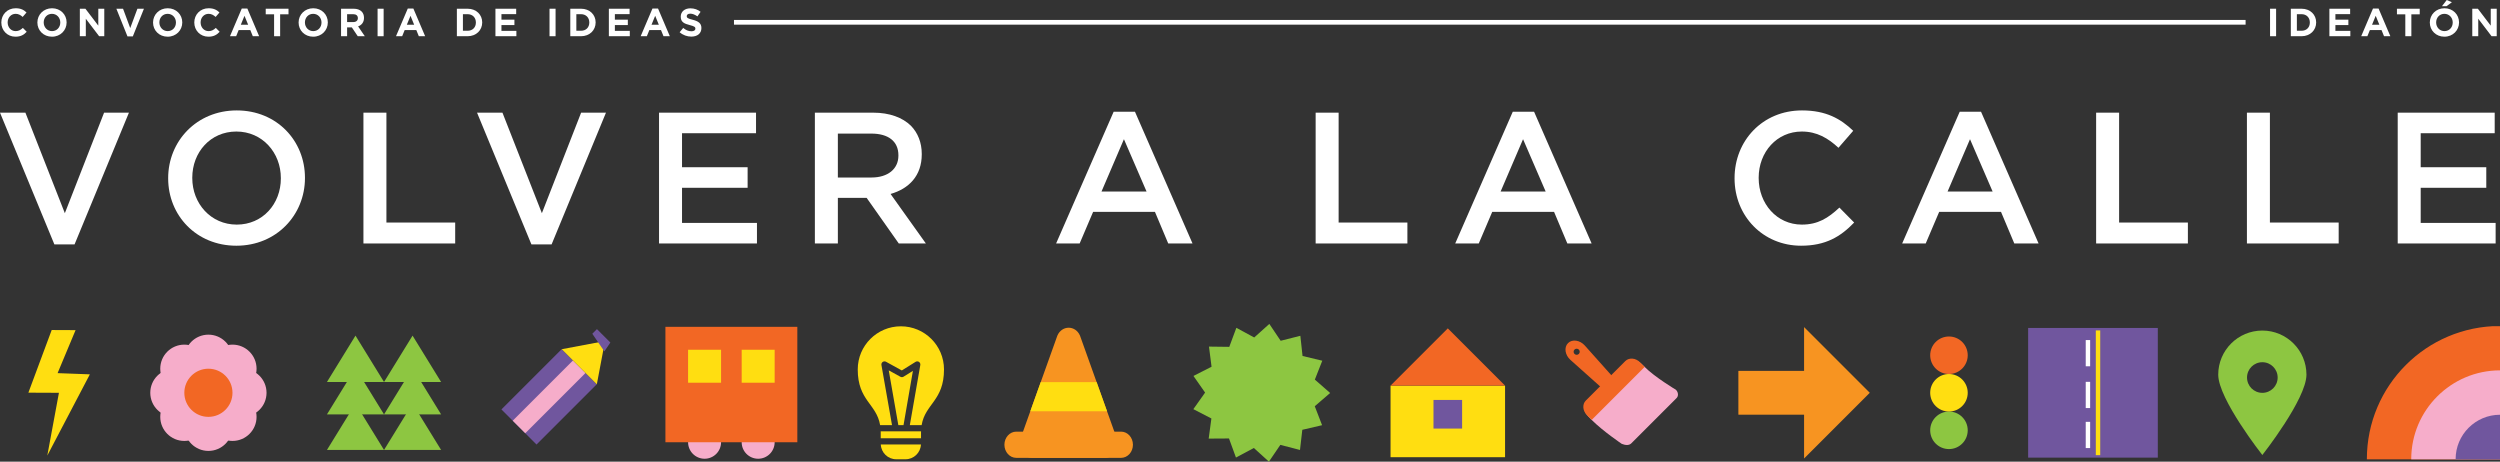 <?xml version="1.0" encoding="utf-8"?>
<!-- Generator: Adobe Illustrator 17.0.0, SVG Export Plug-In . SVG Version: 6.00 Build 0)  -->
<!DOCTYPE svg PUBLIC "-//W3C//DTD SVG 1.1//EN" "http://www.w3.org/Graphics/SVG/1.1/DTD/svg11.dtd">
<svg version="1.1" id="Layer_1" xmlns="http://www.w3.org/2000/svg" xmlns:xlink="http://www.w3.org/1999/xlink" x="0px" y="0px"
	 width="1256.469px" height="232.02px" viewBox="0 0 1256.469 232.02" enable-background="new 0 0 1256.469 232.02"
	 xml:space="preserve">
<rect x="0" y="0" width="1256.469" height="232.02" fill="#333333" stroke="none"/>
<g>
	<g>
		<path fill="#FFFFFF" d="M1140.899,4.383h3.04v13.822h-3.04V4.383z"/>
		<path fill="#FFFFFF" d="M1151.34,4.383h5.391c4.344,0,7.345,2.982,7.345,6.872v0.039c0,3.89-3.001,6.911-7.345,6.911h-5.391V4.383
			z M1156.731,15.46c2.487,0,4.166-1.678,4.166-4.126v-0.04c0-2.448-1.679-4.166-4.166-4.166h-2.35v8.332H1156.731z"/>
		<path fill="#FFFFFF" d="M1170.724,4.383h10.425v2.705h-7.404v2.804h6.516v2.705h-6.516V15.5h7.504v2.705h-10.524V4.383z"/>
		<path fill="#FFFFFF" d="M1192.635,4.285h2.805l5.923,13.92h-3.179l-1.264-3.1h-5.845l-1.264,3.1h-3.1L1192.635,4.285z
			 M1195.834,12.42l-1.836-4.482l-1.837,4.482H1195.834z"/>
		<path fill="#FFFFFF" d="M1208.88,7.188h-4.206V4.383h11.453v2.804h-4.207v11.018h-3.04V7.188z"/>
		<path fill="#FFFFFF" d="M1221.196,11.333v-0.04c0-3.929,3.101-7.147,7.365-7.147c4.266,0,7.326,3.179,7.326,7.108v0.039
			c0,3.93-3.101,7.148-7.365,7.148C1224.256,18.442,1221.196,15.263,1221.196,11.333z M1232.708,11.333v-0.04
			c0-2.369-1.737-4.344-4.186-4.344c-2.449,0-4.146,1.935-4.146,4.305v0.039c0,2.37,1.737,4.344,4.186,4.344
			C1231.01,15.638,1232.708,13.703,1232.708,11.333z M1229.707,0l2.587,1.125l-2.686,1.975h-2.291L1229.707,0z"/>
		<path fill="#FFFFFF" d="M1242.535,4.383h2.804l6.477,8.51v-8.51h3.001v13.822h-2.587l-6.693-8.787v8.787h-3.001V4.383z"/>
	</g>
</g>
<g>
	<g>
		<path fill="#FFFFFF" d="M0.667,11.333v-0.04c0-3.929,2.962-7.147,7.207-7.147c2.606,0,4.166,0.869,5.45,2.132L11.389,8.51
			c-1.066-0.967-2.152-1.56-3.534-1.56c-2.33,0-4.008,1.935-4.008,4.305v0.039c0,2.37,1.639,4.344,4.008,4.344
			c1.58,0,2.547-0.632,3.633-1.619l1.936,1.955c-1.422,1.521-3.001,2.468-5.667,2.468C3.689,18.442,0.667,15.302,0.667,11.333z"/>
		<path fill="#FFFFFF" d="M18.788,11.333v-0.04c0-3.929,3.1-7.147,7.365-7.147c4.265,0,7.325,3.179,7.325,7.108v0.039
			c0,3.93-3.1,7.148-7.364,7.148C21.849,18.442,18.788,15.263,18.788,11.333z M30.299,11.333v-0.04c0-2.369-1.737-4.344-4.186-4.344
			c-2.449,0-4.146,1.935-4.146,4.305v0.039c0,2.37,1.737,4.344,4.186,4.344S30.299,13.703,30.299,11.333z"/>
		<path fill="#FFFFFF" d="M40.126,4.383h2.804l6.476,8.51v-8.51h3.001v13.822h-2.586l-6.694-8.787v8.787h-3.001V4.383z"/>
		<path fill="#FFFFFF" d="M58.483,4.383h3.356l3.613,9.734l3.613-9.734h3.278l-5.587,13.92h-2.686L58.483,4.383z"/>
		<path fill="#FFFFFF" d="M76.919,11.333v-0.04c0-3.929,3.1-7.147,7.365-7.147s7.325,3.179,7.325,7.108v0.039
			c0,3.93-3.1,7.148-7.365,7.148S76.919,15.263,76.919,11.333z M88.431,11.333v-0.04c0-2.369-1.738-4.344-4.186-4.344
			s-4.146,1.935-4.146,4.305v0.039c0,2.37,1.737,4.344,4.186,4.344C86.732,15.638,88.431,13.703,88.431,11.333z"/>
		<path fill="#FFFFFF" d="M97.645,11.333v-0.04c0-3.929,2.962-7.147,7.207-7.147c2.606,0,4.166,0.869,5.449,2.132l-1.935,2.231
			c-1.066-0.967-2.152-1.56-3.534-1.56c-2.33,0-4.008,1.935-4.008,4.305v0.039c0,2.37,1.639,4.344,4.008,4.344
			c1.58,0,2.547-0.632,3.633-1.619l1.935,1.955c-1.421,1.521-3.001,2.468-5.667,2.468C100.666,18.442,97.645,15.302,97.645,11.333z"
			/>
		<path fill="#FFFFFF" d="M121.511,4.285h2.804l5.923,13.92h-3.179l-1.264-3.1h-5.845l-1.264,3.1h-3.1L121.511,4.285z
			 M124.709,12.42l-1.836-4.482l-1.836,4.482H124.709z"/>
		<path fill="#FFFFFF" d="M137.755,7.188h-4.206V4.383h11.452v2.804h-4.206v11.018h-3.041V7.188z"/>
		<path fill="#FFFFFF" d="M150.071,11.333v-0.04c0-3.929,3.101-7.147,7.365-7.147s7.325,3.179,7.325,7.108v0.039
			c0,3.93-3.1,7.148-7.365,7.148S150.071,15.263,150.071,11.333z M161.583,11.333v-0.04c0-2.369-1.738-4.344-4.186-4.344
			s-4.146,1.935-4.146,4.305v0.039c0,2.37,1.738,4.344,4.186,4.344S161.583,13.703,161.583,11.333z"/>
		<path fill="#FFFFFF" d="M171.409,4.383h6.318c1.757,0,3.12,0.494,4.028,1.402c0.77,0.771,1.185,1.856,1.185,3.159v0.04
			c0,2.231-1.204,3.633-2.962,4.285l3.377,4.937H179.8l-2.961-4.423h-2.389v4.423h-3.041V4.383z M177.53,11.097
			c1.481,0,2.33-0.79,2.33-1.955V9.103c0-1.303-0.908-1.975-2.389-1.975h-3.021v3.969H177.53z"/>
		<path fill="#FFFFFF" d="M189.766,4.383h3.041v13.822h-3.041V4.383z"/>
		<path fill="#FFFFFF" d="M204.947,4.285h2.804l5.924,13.92h-3.179l-1.264-3.1h-5.844l-1.264,3.1h-3.1L204.947,4.285z
			 M208.146,12.42l-1.836-4.482l-1.836,4.482H208.146z"/>
		<path fill="#FFFFFF" d="M229.619,4.383h5.391c4.344,0,7.345,2.982,7.345,6.872v0.039c0,3.89-3.001,6.911-7.345,6.911h-5.391V4.383
			z M235.009,15.46c2.488,0,4.166-1.678,4.166-4.126v-0.04c0-2.448-1.678-4.166-4.166-4.166h-2.35v8.332H235.009z"/>
		<path fill="#FFFFFF" d="M249.002,4.383h10.425v2.705h-7.404v2.804h6.516v2.705h-6.516V15.5h7.503v2.705h-10.524V4.383z"/>
		<path fill="#FFFFFF" d="M276.183,4.383h3.04v13.822h-3.04V4.383z"/>
		<path fill="#FFFFFF" d="M286.625,4.383h5.391c4.344,0,7.345,2.982,7.345,6.872v0.039c0,3.89-3.001,6.911-7.345,6.911h-5.391V4.383
			z M292.015,15.46c2.488,0,4.166-1.678,4.166-4.126v-0.04c0-2.448-1.678-4.166-4.166-4.166h-2.35v8.332H292.015z"/>
		<path fill="#FFFFFF" d="M306.008,4.383h10.425v2.705h-7.405v2.804h6.516v2.705h-6.516V15.5h7.503v2.705h-10.524V4.383z"/>
		<path fill="#FFFFFF" d="M327.92,4.285h2.804l5.923,13.92h-3.179l-1.264-3.1h-5.845l-1.264,3.1h-3.1L327.92,4.285z M331.119,12.42
			l-1.836-4.482l-1.836,4.482H331.119z"/>
		<path fill="#FFFFFF" d="M341.578,16.191l1.797-2.152c1.244,1.027,2.547,1.678,4.127,1.678c1.244,0,1.994-0.493,1.994-1.303v-0.04
			c0-0.77-0.474-1.165-2.784-1.757c-2.784-0.711-4.581-1.481-4.581-4.226v-0.04c0-2.507,2.014-4.166,4.838-4.166
			c2.014,0,3.731,0.632,5.134,1.757l-1.58,2.29c-1.224-0.849-2.429-1.362-3.593-1.362c-1.165,0-1.777,0.533-1.777,1.205v0.04
			c0,0.908,0.592,1.204,2.981,1.816c2.804,0.73,4.383,1.737,4.383,4.146v0.04c0,2.745-2.093,4.285-5.074,4.285
			C345.349,18.402,343.236,17.672,341.578,16.191z"/>
	</g>
</g>
<rect x="368.892" y="10.023" fill="#FFFFFF" width="759.718" height="2.367"/>
<g>
	<path fill="#FFFFFF" d="M0,56.624h12.773l19.816,50.528l19.723-50.528h12.491l-27.33,66.212H27.33L0,56.624z"/>
	<path fill="#FFFFFF" d="M84.521,89.683v-0.188c0-18.502,14.275-33.998,34.468-33.998s34.28,15.309,34.28,33.811v0.188
		c0,18.502-14.275,33.998-34.468,33.998S84.521,108.185,84.521,89.683z M141.153,89.683v-0.188c0-12.772-9.298-23.386-22.353-23.386
		S96.636,76.535,96.636,89.308v0.188c0,12.773,9.298,23.386,22.353,23.386C132.042,112.881,141.153,102.456,141.153,89.683z"/>
	<path fill="#FFFFFF" d="M182.657,56.624h11.552v55.224h34.562v10.519h-46.114V56.624z"/>
	<path fill="#FFFFFF" d="M239.754,56.624h12.773l19.817,50.528l19.723-50.528h12.491l-27.33,66.212h-10.144L239.754,56.624z"/>
	<path fill="#FFFFFF" d="M331.224,56.624h48.744v10.331h-37.192v17.093h32.966v10.331h-32.966v17.656h37.661v10.331h-49.213V56.624z
		"/>
	<path fill="#FFFFFF" d="M409.546,56.624h29.302c8.265,0,14.745,2.442,18.971,6.574c3.476,3.569,5.447,8.453,5.447,14.182v0.188
		c0,10.801-6.48,17.281-15.684,19.911l17.75,24.888h-13.618L435.562,99.45h-14.463v22.916h-11.552V56.624z M438.003,89.213
		c8.265,0,13.524-4.32,13.524-10.988v-0.188c0-7.044-5.072-10.895-13.618-10.895h-16.812v22.071H438.003z"/>
	<path fill="#FFFFFF" d="M559.71,56.154h10.707l28.927,66.212h-12.209l-6.668-15.872h-31.086l-6.763,15.872h-11.833L559.71,56.154z
		 M576.24,96.257L564.875,69.96l-11.27,26.297H576.24z"/>
	<path fill="#FFFFFF" d="M661.225,56.624h11.552v55.224h34.562v10.519h-46.113V56.624z"/>
	<path fill="#FFFFFF" d="M760.301,56.154h10.707l28.927,66.212h-12.209l-6.669-15.872h-31.086l-6.763,15.872h-11.833L760.301,56.154
		z M776.832,96.257L765.467,69.96l-11.27,26.297H776.832z"/>
	<path fill="#FFFFFF" d="M871.77,89.683v-0.188c0-18.689,13.994-33.998,33.904-33.998c12.116,0,19.441,4.226,25.734,10.237
		l-7.42,8.546c-5.26-4.884-10.895-8.171-18.408-8.171c-12.584,0-21.694,10.331-21.694,23.198v0.188
		c0,12.867,9.11,23.386,21.694,23.386c8.078,0,13.243-3.287,18.878-8.547l7.419,7.514c-6.855,7.138-14.369,11.646-26.672,11.646
		C886.046,123.493,871.77,108.561,871.77,89.683z"/>
	<path fill="#FFFFFF" d="M984.935,56.154h10.706l28.928,66.212h-12.209l-6.669-15.872h-31.087l-6.762,15.872h-11.834L984.935,56.154
		z M1001.465,96.257L990.1,69.96l-11.27,26.297H1001.465z"/>
	<path fill="#FFFFFF" d="M1053.489,56.624h11.551v55.224h34.563v10.519h-46.113V56.624z"/>
	<path fill="#FFFFFF" d="M1129.274,56.624h11.551v55.224h34.563v10.519h-46.113V56.624z"/>
	<path fill="#FFFFFF" d="M1205.059,56.624h48.742v10.331h-37.191v17.093h32.966v10.331h-32.966v17.656h37.662v10.331h-49.213V56.624
		z"/>
</g>
<g>
	<g>
		<g>
			<circle fill="#F6ADCA" cx="354.113" cy="222.27" r="8.287"/>
			<circle fill="#F6ADCA" cx="381.044" cy="222.27" r="8.287"/>
		</g>
		<rect x="334.431" y="164.26" fill="#F26724" width="66.296" height="58.009"/>
		<rect x="345.826" y="175.777" fill="#FFDE11" width="16.574" height="16.574"/>
		<rect x="372.757" y="175.777" fill="#FFDE11" width="16.574" height="16.574"/>
	</g>
	<g>
		<g>
			<g>
				<polygon fill="#8DC641" points="164.321,191.985 178.664,168.682 193.007,191.985 				"/>
				<polygon fill="#8DC641" points="164.321,208.266 178.664,184.963 193.007,208.266 				"/>
				<polygon fill="#8DC641" points="164.321,226.135 178.664,202.832 193.007,226.135 				"/>
			</g>
			<g>
				<polygon fill="#8DC641" points="193.007,191.985 207.35,168.682 221.693,191.985 				"/>
				<polygon fill="#8DC641" points="193.007,208.266 207.35,184.963 221.693,208.266 				"/>
				<polygon fill="#8DC641" points="193.007,226.135 207.35,202.832 221.693,226.135 				"/>
			</g>
		</g>
	</g>
	<g>
		<g>
			<g>
				<circle fill="#F6ADCA" cx="104.743" cy="180.295" r="12.101"/>
				<circle fill="#F6ADCA" cx="121.856" cy="197.409" r="12.101"/>
				<circle fill="#F6ADCA" cx="87.63" cy="197.409" r="12.101"/>
				<circle fill="#F6ADCA" cx="104.743" cy="214.522" r="12.101"/>
			</g>
			<g>
				<circle fill="#F6ADCA" cx="92.642" cy="185.308" r="12.101"/>
				<circle fill="#F6ADCA" cx="116.844" cy="185.308" r="12.101"/>
				<circle fill="#F6ADCA" cx="92.642" cy="209.509" r="12.101"/>
				<circle fill="#F6ADCA" cx="116.844" cy="209.509" r="12.101"/>
			</g>
		</g>
		<circle fill="#F26724" cx="104.743" cy="197.409" r="12.101"/>
	</g>
	<polygon fill="#FFDE11" points="25.982,165.864 14.262,197.35 29.62,197.416 23.776,228.953 45.165,188.138 28.944,187.534 
		37.985,165.916 	"/>
	<g>
		<g>
			<g>
				<path fill="#FFDE11" d="M458.822,186.382l-4.704,2.939c-0.479,0.301-1.084,0.318-1.581,0.043l-5.865-3.225l4.816,27.513h2.611
					L458.822,186.382z"/>
				<path fill="#FFDE11" d="M452.766,163.996c-11.971,0-21.676,9.705-21.676,21.676c0,15.701,9.424,17.22,11.244,27.979h5.978
					l-5.314-30.187c-0.11-0.594,0.132-1.198,0.622-1.551c0.49-0.354,1.138-0.395,1.668-0.102l7.951,4.372l6.93-4.329
					c0.524-0.328,1.194-0.316,1.706,0.033c0.512,0.348,0.771,0.965,0.659,1.574l-5.263,30.19h5.927
					c1.82-10.76,11.244-12.278,11.244-27.979C474.442,173.7,464.738,163.996,452.766,163.996z"/>
			</g>
			<path fill="#FFDE11" d="M442.622,216.776c0.006,0.222,0.017,0.438,0.017,0.667v2.811h20.255v-2.811
				c0-0.229,0.011-0.445,0.017-0.667H442.622z"/>
			<path fill="#FFDE11" d="M442.674,223.38c0.184,4.137,3.569,7.441,7.751,7.441h4.685c4.182,0,7.567-3.305,7.751-7.441H442.674z"/>
		</g>
	</g>
	<g>
		
			<rect x="254.615" y="186.982" transform="matrix(0.707 -0.707 0.707 0.707 -60.2 253.589)" fill="#70569E" width="42.787" height="24.959"/>
		
			<rect x="254.615" y="195.005" transform="matrix(0.707 -0.707 0.707 0.707 -60.2 253.589)" fill="#F6ADCA" width="42.787" height="8.914"/>
		<polygon fill="#FFDE11" points="282.312,175.51 304.067,171.404 299.96,193.159 		"/>
		<g>
			<defs>
				<polygon id="SVGID_1_" points="282.312,175.51 304.067,171.404 299.96,193.159 				"/>
			</defs>
			<clipPath id="SVGID_2_">
				<use xlink:href="#SVGID_1_"  overflow="visible"/>
			</clipPath>
			
				<rect x="298.786" y="165.911" transform="matrix(-0.707 0.707 -0.707 -0.707 639.896 82.814)" clip-path="url(#SVGID_2_)" fill="#70569E" width="8.023" height="16.045"/>
		</g>
	</g>
	<g>
		<path fill="#F79421" d="M531.412,168.688l-18.383,51.395c-2.005,4.648,1.048,10.026,5.691,10.026h36.765
			c4.643,0,7.696-5.378,5.691-10.026l-18.383-51.395C540.506,163.382,533.701,163.382,531.412,168.688z"/>
		<path fill="#F79421" d="M563.468,230.108h-52.729c-3.263,0-5.932-2.963-5.932-6.584v0c0-3.621,2.669-6.584,5.932-6.584h52.729
			c3.263,0,5.932,2.963,5.932,6.584v0C569.4,227.146,566.73,230.108,563.468,230.108z"/>
		<g>
			<defs>
				<path id="SVGID_3_" d="M531.412,168.688l-18.383,51.395c-2.005,4.648,1.048,10.026,5.691,10.026h36.765
					c4.643,0,7.696-5.378,5.691-10.026l-18.383-51.395C540.506,163.382,533.701,163.382,531.412,168.688z"/>
			</defs>
			<clipPath id="SVGID_4_">
				<use xlink:href="#SVGID_3_"  overflow="visible"/>
			</clipPath>
			<path clip-path="url(#SVGID_4_)" fill="#FFDE11" d="M564.184,206.7h-54.047c-2.9,0-5.273-2.633-5.273-5.852v-2.926
				c0-3.219,2.373-5.852,5.273-5.852h54.047c2.9,0,5.273,2.633,5.273,5.852v2.926C569.456,204.067,567.084,206.7,564.184,206.7z"/>
		</g>
	</g>
</g>
<polygon fill="#8DC641" points="653.36,226.15 643.482,223.584 637.738,232.02 630.184,225.157 621.178,229.957 617.679,220.371 
	607.474,220.435 608.83,210.321 599.764,205.635 605.666,197.309 599.815,188.948 608.91,184.318 607.616,174.195 617.821,174.323 
	621.379,164.758 630.355,169.613 637.951,162.797 643.643,171.268 653.536,168.763 654.64,178.908 664.564,181.288 660.826,190.784 
	668.508,197.503 660.785,204.174 664.464,213.693 654.525,216.012 "/>
<g>
	<path fill="#F6ADCA" d="M819.853,222.836l22.764-22.764c1.061-1.061,0.911-2.948-0.334-4.193c0,0-10.497-6.252-15.702-11.458
		c-5.206-5.206-3.584-1.848-4.645-0.787l-22.764,22.764c-1.061,1.061-4.872-1.013,0.787,4.645s15.123,12.037,15.123,12.037
		C817.018,223.859,818.792,223.897,819.853,222.836z"/>
	<path fill="#F26724" d="M797.582,208.667L797.582,208.667c-2.178-2.178-2.442-5.48-0.585-7.337l19.87-19.87
		c1.857-1.857,5.158-1.594,7.337,0.585v0l2.377,2.377l-26.623,26.623L797.582,208.667z"/>
	<path fill="#F26724" d="M789.28,180.882l12.19,10.886l8.463,7.558l5.016-5.016l-7.558-8.463l-10.886-12.19
		c-2.422-2.712-6.301-3.349-8.438-1.213C785.93,174.581,786.568,178.46,789.28,180.882z M791.326,175.704c0.6-0.6,1.573-0.6,2.173,0
		c0.6,0.6,0.6,1.573,0,2.173c-0.6,0.6-1.573,0.6-2.173,0C790.726,177.276,790.726,176.304,791.326,175.704z"/>
</g>
<g>
	<rect x="1019.318" y="164.823" fill="#70569E" width="65.171" height="65.171"/>
	<g>
		<rect x="1048.263" y="191.907" fill="#FFFFFF" width="2.216" height="13.178"/>
		<rect x="1048.263" y="212.013" fill="#FFFFFF" width="2.216" height="13.178"/>
		<rect x="1048.263" y="170.911" fill="#FFFFFF" width="2.216" height="13.178"/>
		<rect x="1053.328" y="166.062" fill="#FFDE11" width="2.216" height="62.694"/>
	</g>
</g>
<path fill="#8DC641" d="M1137.023,166.136c-12.244,0-22.17,9.926-22.17,22.17c0,12.244,22.17,40.376,22.17,40.376
	s22.17-28.132,22.17-40.376C1159.193,176.061,1149.267,166.136,1137.023,166.136z M1137.023,197.441
	c-4.252,0-7.698-3.447-7.698-7.698c0-4.252,3.447-7.698,7.698-7.698c4.252,0,7.698,3.447,7.698,7.698
	C1144.722,193.995,1141.275,197.441,1137.023,197.441z"/>
<g>
	<rect x="698.872" y="193.811" fill="#FFDE11" width="57.553" height="35.971"/>
	<polygon fill="#F26724" points="698.872,193.811 727.648,165.035 756.425,193.811 	"/>
	<rect x="720.454" y="201.005" fill="#70569E" width="14.388" height="14.388"/>
</g>
<g>
	<polygon fill="#F79421" points="906.708,164.389 939.728,197.409 906.708,230.428 	"/>
	<rect x="873.688" y="186.402" fill="#F79421" width="41.429" height="22.013"/>
</g>
<g>
	<defs>
		<rect id="SVGID_5_" x="1189.557" y="163.953" width="66.912" height="66.912"/>
	</defs>
	<clipPath id="SVGID_6_">
		<use xlink:href="#SVGID_5_"  overflow="visible"/>
	</clipPath>
	<g clip-path="url(#SVGID_6_)">
		<circle fill="#F26724" cx="1256.469" cy="230.752" r="66.912"/>
		<path fill="#F6ADCA" d="M1256.469,275.36c-24.597,0-44.608-20.011-44.608-44.608c0-24.597,20.011-44.608,44.608-44.608
			s44.608,20.011,44.608,44.608C1301.077,255.349,1281.066,275.36,1256.469,275.36z"/>
		<path fill="#70569E" d="M1256.469,253.056c-12.298,0-22.304-10.005-22.304-22.304c0-12.298,10.005-22.304,22.304-22.304
			s22.304,10.005,22.304,22.304C1278.773,243.05,1268.767,253.056,1256.469,253.056z"/>
	</g>
</g>
<g>
	<g>
		<circle fill="#8DC641" cx="979.523" cy="216.27" r="9.431"/>
		<circle fill="#FFDE11" cx="979.523" cy="197.409" r="9.431"/>
		<circle fill="#F26724" cx="979.523" cy="178.547" r="9.431"/>
	</g>
</g>
</svg>
